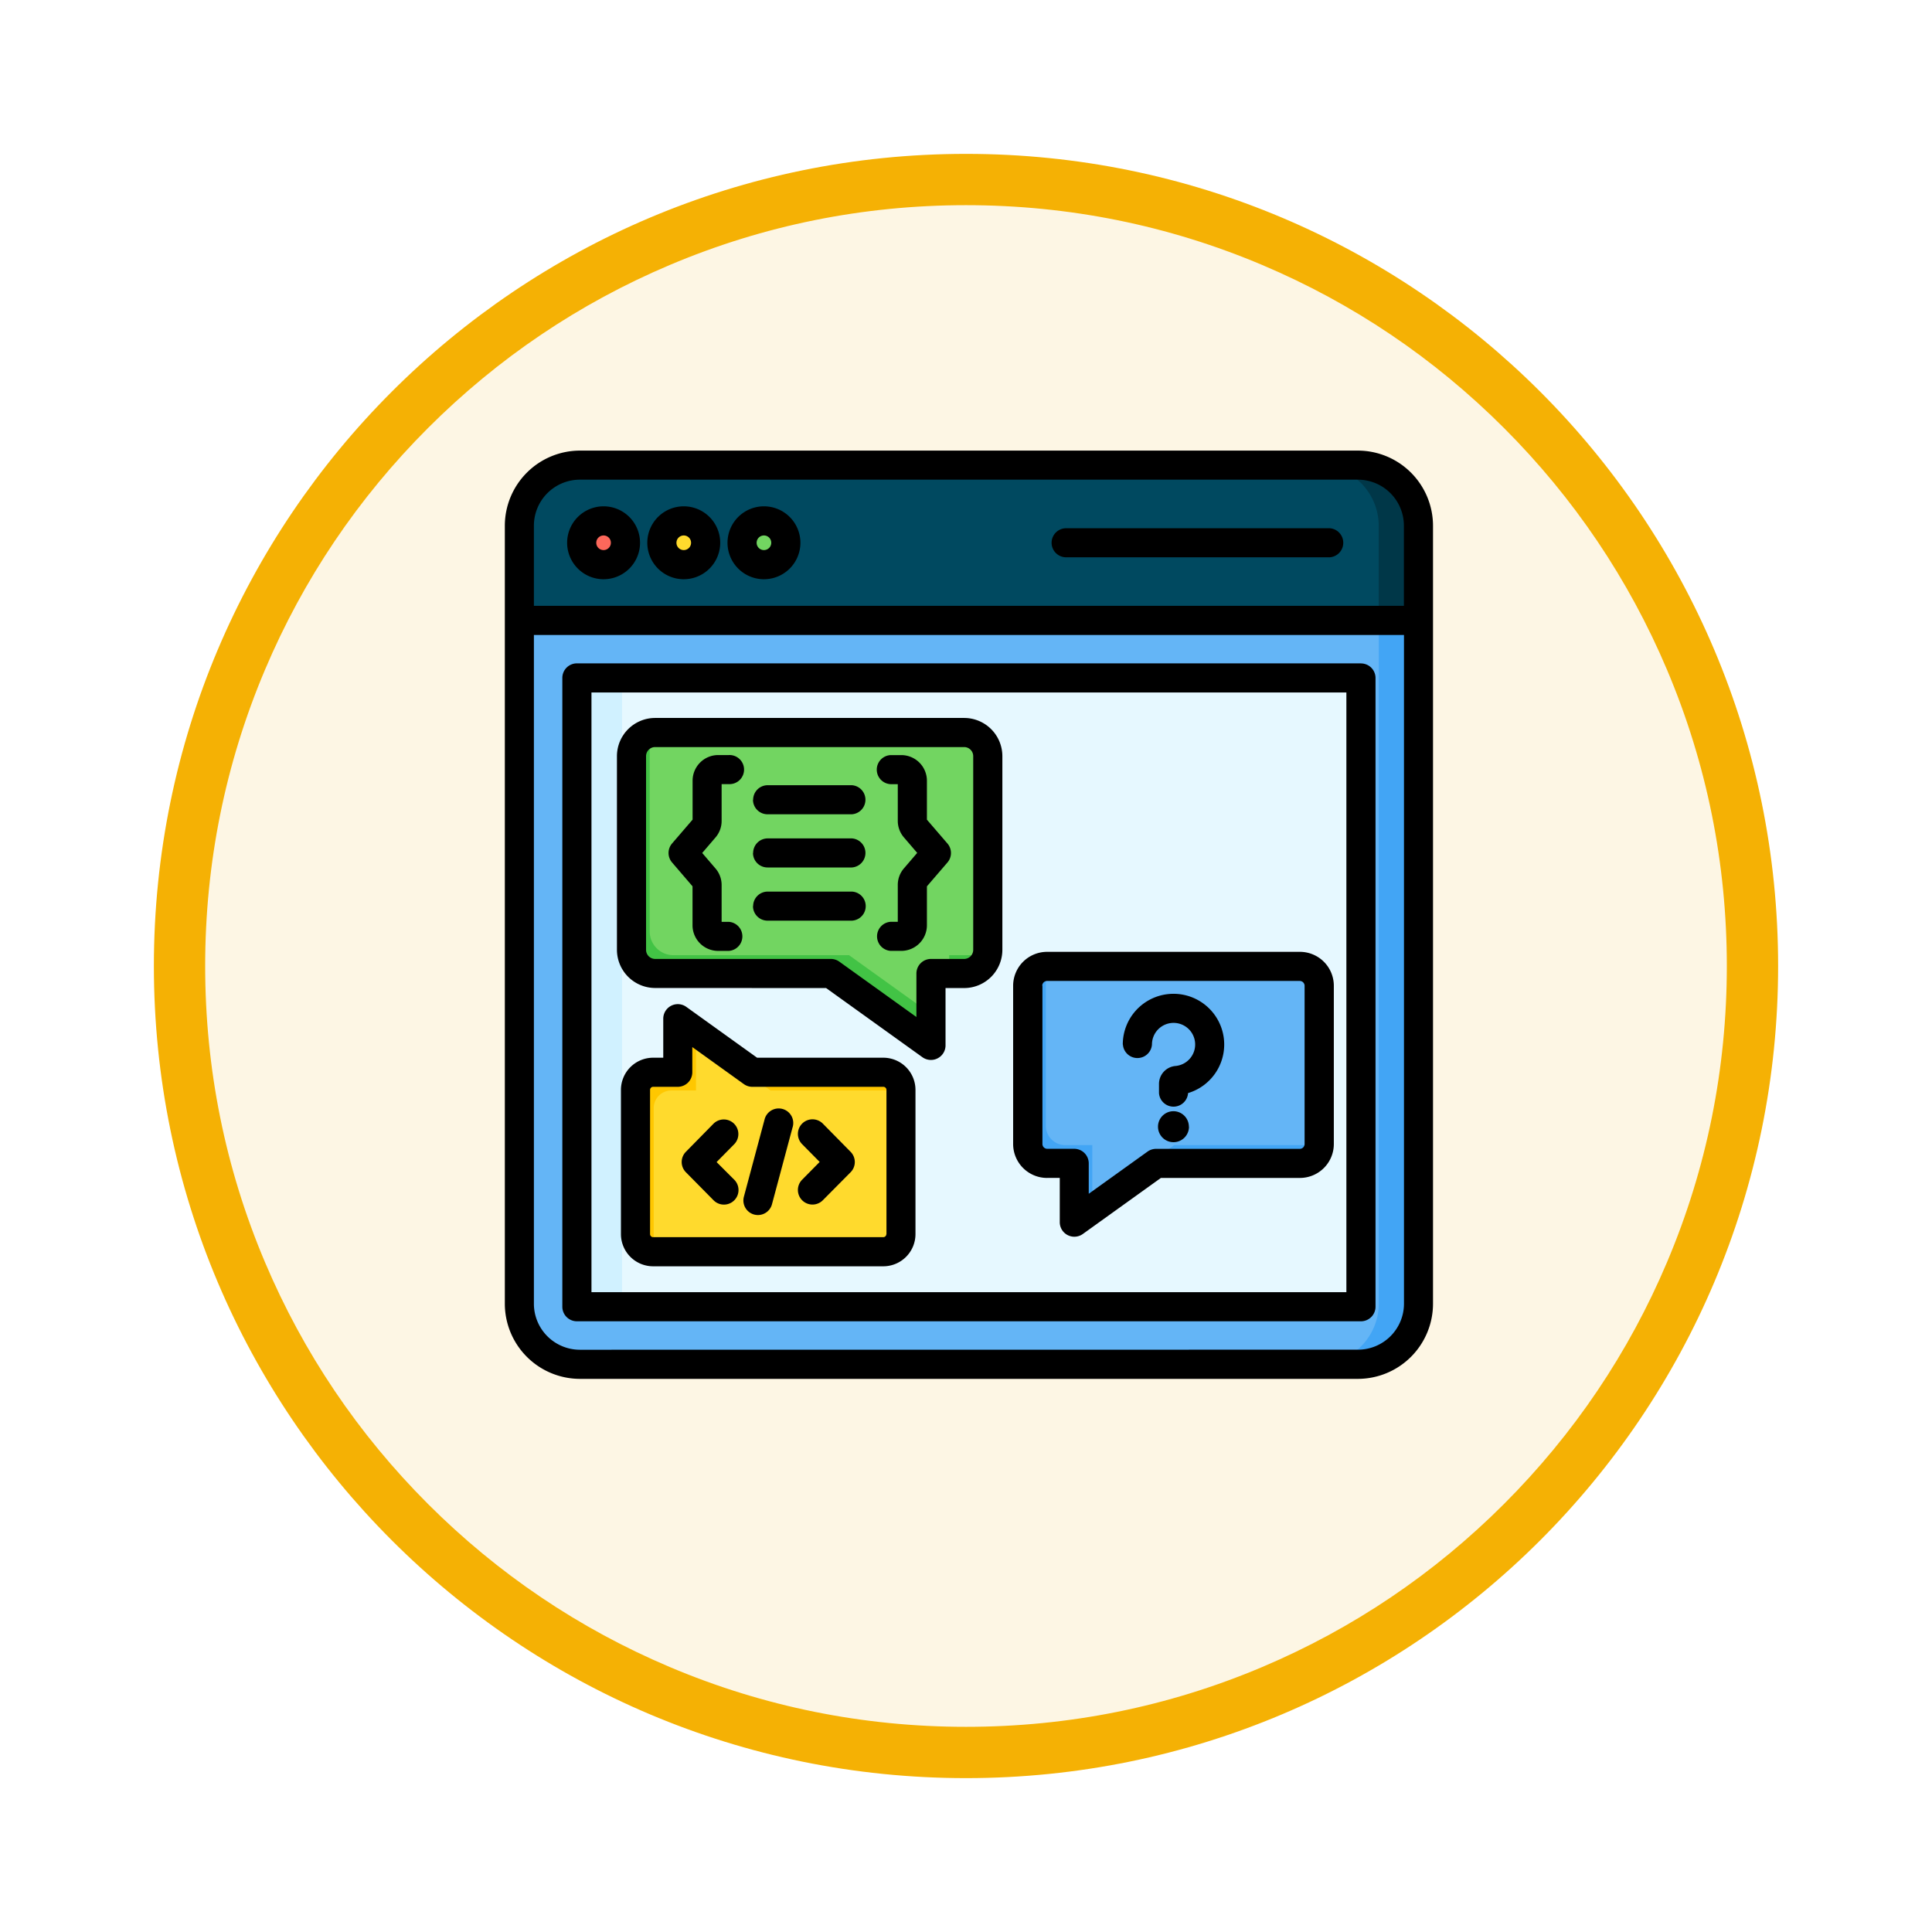 <svg xmlns="http://www.w3.org/2000/svg" xmlns:xlink="http://www.w3.org/1999/xlink" width="113" height="113" viewBox="0 0 113 113">
  <defs>
    <filter id="Trazado_982547" x="0" y="0" width="113" height="113" filterUnits="userSpaceOnUse">
      <feOffset dy="3" input="SourceAlpha"/>
      <feGaussianBlur stdDeviation="3" result="blur"/>
      <feFlood flood-opacity="0.161"/>
      <feComposite operator="in" in2="blur"/>
      <feComposite in="SourceGraphic"/>
    </filter>
  </defs>
  <g id="Grupo_1230646" data-name="Grupo 1230646" transform="translate(-901.328 -1864.898)">
    <g id="Grupo_1230210" data-name="Grupo 1230210" transform="translate(910.328 1870.898)">
      <g id="Grupo_1226970" data-name="Grupo 1226970">
        <g id="Grupo_1226448" data-name="Grupo 1226448">
          <g id="Grupo_1225528" data-name="Grupo 1225528">
            <g id="Grupo_1225173" data-name="Grupo 1225173">
              <g id="Grupo_1224643" data-name="Grupo 1224643">
                <g id="Grupo_1224291" data-name="Grupo 1224291">
                  <g id="Grupo_1224091" data-name="Grupo 1224091">
                    <g id="Grupo_1223183" data-name="Grupo 1223183">
                      <g id="Grupo_1211217" data-name="Grupo 1211217">
                        <g id="Grupo_1210736" data-name="Grupo 1210736">
                          <g id="Grupo_1210537" data-name="Grupo 1210537">
                            <g id="Grupo_1164202" data-name="Grupo 1164202">
                              <g id="Grupo_1158168" data-name="Grupo 1158168">
                                <g id="Grupo_1152576" data-name="Grupo 1152576">
                                  <g id="Grupo_1148633" data-name="Grupo 1148633">
                                    <g id="Grupo_1148525" data-name="Grupo 1148525">
                                      <g transform="matrix(1, 0, 0, 1, -9, -6)" filter="url(#Trazado_982547)">
                                        <g id="Trazado_982547-2" data-name="Trazado 982547" transform="translate(9 6)" fill="#fdf6e4">
                                          <path d="M 47.5 93.5 C 41.289 93.5 35.265 92.284 29.595 89.886 C 24.118 87.569 19.198 84.252 14.973 80.027 C 10.748 75.802 7.431 70.882 5.114 65.405 C 2.716 59.735 1.5 53.711 1.5 47.5 C 1.5 41.289 2.716 35.265 5.114 29.595 C 7.431 24.118 10.748 19.198 14.973 14.973 C 19.198 10.748 24.118 7.431 29.595 5.114 C 35.265 2.716 41.289 1.5 47.5 1.5 C 53.711 1.5 59.735 2.716 65.405 5.114 C 70.882 7.431 75.802 10.748 80.027 14.973 C 84.252 19.198 87.569 24.118 89.886 29.595 C 92.284 35.265 93.5 41.289 93.5 47.5 C 93.5 53.711 92.284 59.735 89.886 65.405 C 87.569 70.882 84.252 75.802 80.027 80.027 C 75.802 84.252 70.882 87.569 65.405 89.886 C 59.735 92.284 53.711 93.5 47.5 93.5 Z" stroke="none"/>
                                          <path d="M 47.5 3 C 41.491 3 35.664 4.176 30.18 6.496 C 24.881 8.737 20.122 11.946 16.034 16.034 C 11.946 20.122 8.737 24.881 6.496 30.18 C 4.176 35.664 3 41.491 3 47.5 C 3 53.509 4.176 59.336 6.496 64.82 C 8.737 70.119 11.946 74.878 16.034 78.966 C 20.122 83.054 24.881 86.263 30.18 88.504 C 35.664 90.824 41.491 92 47.5 92 C 53.509 92 59.336 90.824 64.82 88.504 C 70.119 86.263 74.878 83.054 78.966 78.966 C 83.054 74.878 86.263 70.119 88.504 64.82 C 90.824 59.336 92 53.509 92 47.5 C 92 41.491 90.824 35.664 88.504 30.18 C 86.263 24.881 83.054 20.122 78.966 16.034 C 74.878 11.946 70.119 8.737 64.82 6.496 C 59.336 4.176 53.509 3 47.5 3 M 47.5 -7.62939453125e-06 C 73.734 -7.62939453125e-06 95 21.266 95 47.5 C 95 73.734 73.734 95 47.5 95 C 21.266 95 -7.62939453125e-06 73.734 -7.62939453125e-06 47.5 C -7.62939453125e-06 21.266 21.266 -7.62939453125e-06 47.5 -7.62939453125e-06 Z" stroke="none" fill="#f5b104"/>
                                        </g>
                                      </g>
                                    </g>
                                  </g>
                                </g>
                              </g>
                            </g>
                          </g>
                        </g>
                      </g>
                    </g>
                  </g>
                </g>
              </g>
            </g>
          </g>
        </g>
      </g>
    </g>
    <g id="programming-language_17358985" transform="translate(929.855 1890.253)">
      <g id="Grupo_1230645" data-name="Grupo 1230645" transform="translate(1.852 1.852)">
        <g id="Grupo_1230641" data-name="Grupo 1230641" transform="translate(0)">
          <path id="Trazado_1068831" data-name="Trazado 1068831" d="M12.541,9h45.5a3.552,3.552,0,0,1,3.542,3.542v45.5a3.552,3.552,0,0,1-3.542,3.542h-45.5A3.552,3.552,0,0,1,9,58.043v-45.5A3.552,3.552,0,0,1,12.541,9Z" transform="translate(-9 -9)" fill="#64b5f6" fill-rule="evenodd"/>
          <path id="Trazado_1068832" data-name="Trazado 1068832" d="M450.221,9H447.9a3.552,3.552,0,0,1,3.542,3.542v45.5a3.552,3.552,0,0,1-3.542,3.541h2.324a3.552,3.552,0,0,0,3.542-3.541v-45.5A3.552,3.552,0,0,0,450.221,9Z" transform="translate(-401.178 -9)" fill="#42a5f5" fill-rule="evenodd"/>
          <path id="Trazado_1068833" data-name="Trazado 1068833" d="M43.858,128.861H88.506a.29.29,0,0,1,.289.289v35.569a.29.29,0,0,1-.289.289H43.858a.29.29,0,0,1-.289-.289V129.15A.29.29,0,0,1,43.858,128.861Z" transform="translate(-39.889 -116.102)" fill="#e6f8ff" fill-rule="evenodd"/>
          <path id="Trazado_1068834" data-name="Trazado 1068834" d="M43.858,128.861h2.323a.29.29,0,0,0-.289.289v35.569a.29.29,0,0,0,.289.289H43.858a.29.29,0,0,1-.289-.289V129.15A.29.29,0,0,1,43.858,128.861Z" transform="translate(-39.889 -116.102)" fill="#d0f1ff" fill-rule="evenodd"/>
          <path id="Trazado_1068835" data-name="Trazado 1068835" d="M9,12.542v5.538H61.585V12.542A3.552,3.552,0,0,0,58.044,9h-45.5A3.552,3.552,0,0,0,9,12.542Z" transform="translate(-9 -9)" fill="#004960" fill-rule="evenodd"/>
          <path id="Trazado_1068836" data-name="Trazado 1068836" d="M453.763,12.542v5.538h-2.324V12.542A3.552,3.552,0,0,0,447.9,9h2.324A3.552,3.552,0,0,1,453.763,12.542Z" transform="translate(-401.178 -9)" fill="#003748" fill-rule="evenodd"/>
          <circle id="Elipse_14158" data-name="Elipse 14158" cx="1.171" cy="1.171" r="1.171" transform="translate(3.23 5.174) rotate(-67.486)" fill="#fc685b"/>
          <circle id="Elipse_14159" data-name="Elipse 14159" cx="1.171" cy="1.171" r="1.171" transform="translate(8.087 5.173) rotate(-67.486)" fill="#ffda2d"/>
          <circle id="Elipse_14160" data-name="Elipse 14160" cx="1.171" cy="1.171" r="1.171" transform="translate(13.297 3.369)" fill="#72d561"/>
        </g>
        <g id="Grupo_1230642" data-name="Grupo 1230642" transform="translate(6.557 15.636)">
          <path id="Trazado_1068837" data-name="Trazado 1068837" d="M90.052,155.89H71.981a1.386,1.386,0,0,0-1.383,1.383V168.6a1.386,1.386,0,0,0,1.383,1.383H82.258l5.856,4.2v-4.2h1.939a1.386,1.386,0,0,0,1.383-1.383V157.273A1.386,1.386,0,0,0,90.052,155.89Z" transform="translate(-70.598 -155.89)" fill="#72d561" fill-rule="evenodd"/>
          <path id="Trazado_1068838" data-name="Trazado 1068838" d="M71.693,156.175a1.387,1.387,0,0,0-1.095,1.353v11.324a1.386,1.386,0,0,0,1.383,1.383H82.258l5.856,4.2V172.61l-4.791-3.44H73.046a1.386,1.386,0,0,1-1.383-1.383V156.463A1.385,1.385,0,0,1,71.693,156.175Zm17.485,14.06h.874a1.387,1.387,0,0,0,1.353-1.095,1.384,1.384,0,0,1-.288.03H89.178Z" transform="translate(-70.598 -156.145)" fill="#42c345" fill-rule="evenodd"/>
        </g>
        <g id="Grupo_1230643" data-name="Grupo 1230643" transform="translate(6.791 32.375)">
          <path id="Trazado_1068839" data-name="Trazado 1068839" d="M73.825,326.77H87.288a1.032,1.032,0,0,0,1.03-1.03V317.3a1.032,1.032,0,0,0-1.03-1.03H79.632l-4.363-3.132v3.132H73.825a1.032,1.032,0,0,0-1.03,1.03v8.436A1.032,1.032,0,0,0,73.825,326.77Z" transform="translate(-72.795 -313.141)" fill="#ffda2d" fill-rule="evenodd"/>
          <path id="Trazado_1068840" data-name="Trazado 1068840" d="M73.825,326.77h.034v-8.4a1.032,1.032,0,0,1,1.03-1.03h1.444v-3.132l4.363,3.132h7.622V317.3a1.032,1.032,0,0,0-1.03-1.03H79.632l-4.363-3.132v3.132H73.825a1.032,1.032,0,0,0-1.03,1.03v8.436A1.032,1.032,0,0,0,73.825,326.77Z" transform="translate(-72.795 -313.141)" fill="#ffc700" fill-rule="evenodd"/>
        </g>
        <g id="Grupo_1230644" data-name="Grupo 1230644" transform="translate(29.729 29.312)">
          <path id="Trazado_1068841" data-name="Trazado 1068841" d="M289.419,284.364H304.2a1.133,1.133,0,0,1,1.131,1.131v9.262a1.133,1.133,0,0,1-1.131,1.131h-8.406L291,299.328v-3.439h-1.586a1.133,1.133,0,0,1-1.131-1.131V285.5A1.133,1.133,0,0,1,289.419,284.364Z" transform="translate(-288.288 -284.364)" fill="#64b5f6" fill-rule="evenodd"/>
          <path id="Trazado_1068842" data-name="Trazado 1068842" d="M305.33,294.838A1.134,1.134,0,0,1,304.2,295.9h-8.406L291,299.344V295.9h-1.586a1.134,1.134,0,0,1-1.131-1.131v-9.262a1.134,1.134,0,0,1,1.066-1.129c0,.021,0,.043,0,.065v9.262a1.133,1.133,0,0,0,1.131,1.131h1.586v3.439l4.79-3.439h8.406Z" transform="translate(-288.288 -284.38)" fill="#42a5f5" fill-rule="evenodd"/>
        </g>
      </g>
      <path id="Trazado_1068843" data-name="Trazado 1068843" d="M17.83,40.58l-1.205,4.5a.852.852,0,0,1-.822.631.884.884,0,0,1-.221-.029.852.852,0,0,1-.6-1.043l1.205-4.5a.852.852,0,1,1,1.645.44Zm3.391,1.431a.85.85,0,0,1,0,1.2L19.6,44.845a.852.852,0,1,1-1.212-1.2l1.026-1.04-1.026-1.04a.851.851,0,1,1,1.212-1.2Zm-6.8,1.637a.852.852,0,0,1-1.212,1.2l-1.617-1.638a.85.85,0,0,1,0-1.2L13.2,40.373a.851.851,0,1,1,1.212,1.2l-1.026,1.04Zm8.9,3.179V38.391a.182.182,0,0,0-.179-.179H15.479a.855.855,0,0,1-.5-.16l-3.014-2.165V37.36a.851.851,0,0,1-.852.851H9.673a.181.181,0,0,0-.179.179v8.436a.181.181,0,0,0,.179.179H23.136A.181.181,0,0,0,23.315,46.827Zm-.179-10.318H15.754l-4.14-2.973a.851.851,0,0,0-1.348.692v2.281H9.673a1.884,1.884,0,0,0-1.882,1.882v8.436a1.884,1.884,0,0,0,1.882,1.882H23.136a1.884,1.884,0,0,0,1.882-1.882V38.391a1.884,1.884,0,0,0-1.882-1.882Zm17.873,4.035a.906.906,0,1,1-.906-.906A.907.907,0,0,1,41.009,40.544Zm-3.872-4.809a2.966,2.966,0,1,1,3.818,2.843.852.852,0,0,1-1.7,0v-.53a1.054,1.054,0,0,1,.966-1.055,1.263,1.263,0,1,0-1.377-1.258.852.852,0,0,1-1.7,0Zm-4.7-3.44v9.262a.283.283,0,0,0,.28.28H34.3a.851.851,0,0,1,.852.851v1.78L38.591,42a.855.855,0,0,1,.5-.16h8.406a.283.283,0,0,0,.28-.28V32.3a.284.284,0,0,0-.28-.28H32.712a.284.284,0,0,0-.28.28Zm.28,11.245h.734v2.588a.852.852,0,0,0,1.348.692l4.567-3.279h8.132a1.985,1.985,0,0,0,1.983-1.983V32.3a1.985,1.985,0,0,0-1.983-1.983H32.712A1.985,1.985,0,0,0,30.73,32.3v9.262A1.986,1.986,0,0,0,32.712,43.541Zm-17.2-22.117a.852.852,0,0,1,.852-.852h4.923a.852.852,0,0,1,0,1.7H16.366A.851.851,0,0,1,15.514,21.423Zm0,6.221a.851.851,0,0,1,.852-.851h4.923a.851.851,0,0,1,0,1.7H16.366A.851.851,0,0,1,15.514,27.644Zm0-3.11a.852.852,0,0,1,.852-.852h4.923a.852.852,0,0,1,0,1.7H16.366A.851.851,0,0,1,15.514,24.534Zm-4.741.556a.851.851,0,0,1,0-1.112l1.2-1.394V20.307a1.5,1.5,0,0,1,1.5-1.5H14.1a.851.851,0,1,1,0,1.7H13.68v2.148a1.48,1.48,0,0,1-.364.979l-.772.9.772.9a1.481,1.481,0,0,1,.364.98v2.148H14.1a.852.852,0,0,1,0,1.7h-.622a1.5,1.5,0,0,1-1.5-1.5V26.484Zm13.565.339.772-.9-.772-.9a1.481,1.481,0,0,1-.364-.979V20.51h-.419a.851.851,0,0,1,0-1.7h.623a1.5,1.5,0,0,1,1.5,1.5v2.276l1.2,1.394a.851.851,0,0,1,0,1.112l-1.2,1.394V28.76a1.5,1.5,0,0,1-1.5,1.5h-.623a.852.852,0,0,1,0-1.7h.419V26.408a1.479,1.479,0,0,1,.364-.979ZM9.26,18.872a.532.532,0,0,1,.531-.532H27.863a.532.532,0,0,1,.532.532V30.2a.532.532,0,0,1-.532.532H25.925a.851.851,0,0,0-.852.851v2.545l-4.508-3.236a.852.852,0,0,0-.5-.16H9.792A.532.532,0,0,1,9.26,30.2Zm.531,13.559A2.238,2.238,0,0,1,7.557,30.2V18.872a2.237,2.237,0,0,1,2.235-2.235H27.863A2.237,2.237,0,0,1,30.1,18.872V30.2a2.238,2.238,0,0,1-2.235,2.235H26.776v3.353a.85.85,0,0,1-.463.757.84.84,0,0,1-.389.095.854.854,0,0,1-.5-.16l-5.633-4.045Zm40.43,17.792V15.147H6.067V50.222Zm.851-36.779H5.215a.852.852,0,0,0-.852.852V51.074a.851.851,0,0,0,.852.851H51.073a.852.852,0,0,0,.852-.851V14.3a.852.852,0,0,0-.852-.852ZM16.155,5.963a.428.428,0,1,1-.428.429A.429.429,0,0,1,16.155,5.963Zm0,2.56a2.132,2.132,0,1,0-2.131-2.131A2.134,2.134,0,0,0,16.155,8.524ZM32.979,6.392a.851.851,0,0,1,.852-.851H49.245a.852.852,0,0,1,0,1.7H33.831A.852.852,0,0,1,32.979,6.392ZM11.465,5.963a.428.428,0,1,1-.428.429A.429.429,0,0,1,11.465,5.963Zm0,2.56A2.132,2.132,0,1,0,9.333,6.392,2.134,2.134,0,0,0,11.465,8.524Zm-4.69-2.56a.428.428,0,1,1-.428.429A.429.429,0,0,1,6.775,5.963Zm0,2.56A2.132,2.132,0,1,0,4.644,6.392,2.134,2.134,0,0,0,6.775,8.524ZM50.9,53.586a2.693,2.693,0,0,0,2.69-2.69V11.783H2.7V50.9a2.693,2.693,0,0,0,2.69,2.69ZM5.393,2.7A2.693,2.693,0,0,0,2.7,5.394V10.08H53.585V5.394A2.693,2.693,0,0,0,50.9,2.7ZM50.9,1H5.393A4.4,4.4,0,0,0,1,5.394V50.9a4.4,4.4,0,0,0,4.393,4.393H50.9A4.4,4.4,0,0,0,55.288,50.9V5.394A4.4,4.4,0,0,0,50.9,1Z" fill-rule="evenodd"/>
    </g>
  </g>
</svg>

